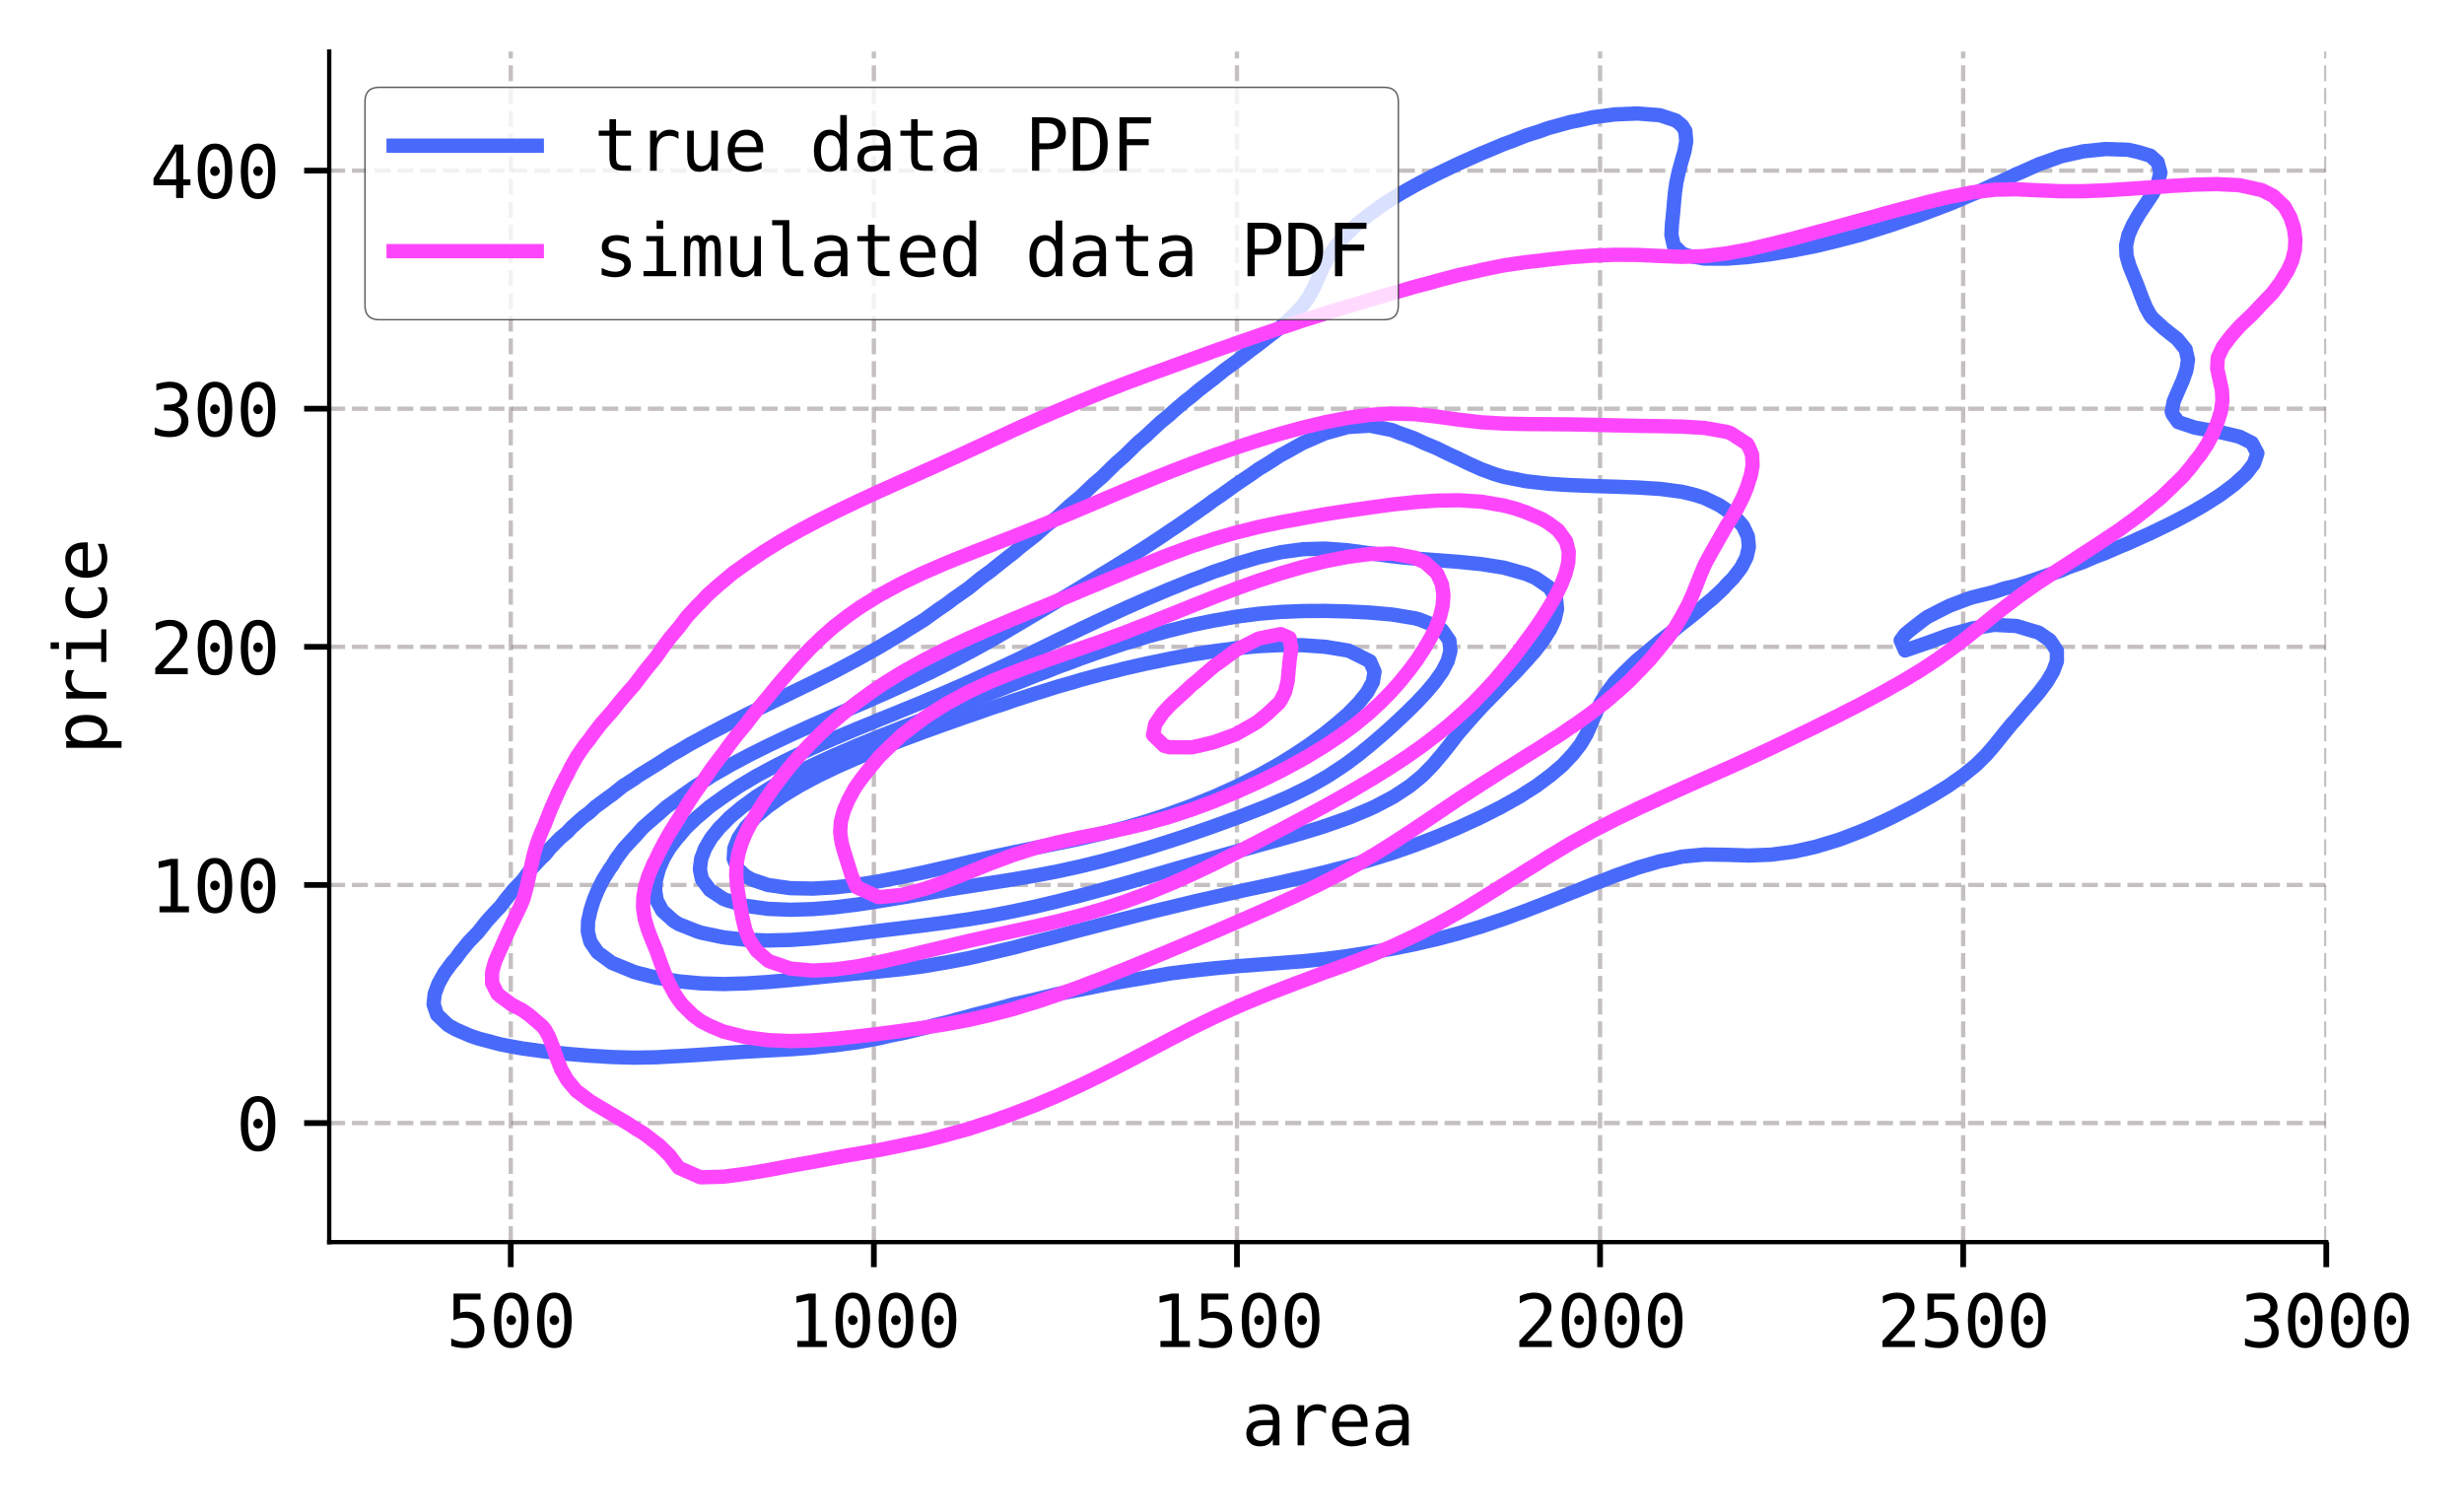 <?xml version="1.0" encoding="utf-8" standalone="no"?>
<!DOCTYPE svg PUBLIC "-//W3C//DTD SVG 1.1//EN"
  "http://www.w3.org/Graphics/SVG/1.1/DTD/svg11.dtd">
<svg xmlns:xlink="http://www.w3.org/1999/xlink" width="344.233pt" height="211.183pt" viewBox="0 0 344.233 211.183" xmlns="http://www.w3.org/2000/svg" version="1.1">
 <defs>
  <style type="text/css">*{stroke-linejoin: round; stroke-linecap: butt}</style>
 </defs>
 <g id="figure_1">
  <g id="patch_1">
   <path d="M 0 211.183 
L 344.233 211.183 
L 344.233 0 
L 0 0 
z
" style="fill: #ffffff"/>
  </g>
  <g id="axes_1">
   <g id="patch_2">
    <path d="M 45.992 173.52 
L 324.992 173.52 
L 324.992 7.2 
L 45.992 7.2 
z
" style="fill: #ffffff"/>
   </g>
   <g id="matplotlib.axis_1">
    <g id="xtick_1">
     <g id="line2d_1">
      <path d="M 71.356 173.52 
L 71.356 7.2 
" clip-path="url(#p6c21f1e14c)" style="fill: none; stroke-dasharray: 2.22,0.96; stroke-dashoffset: 0; stroke: #6c6066; stroke-opacity: 0.4; stroke-width: 0.6"/>
     </g>
     <g id="line2d_2">
      <defs>
       <path id="m578d560017" d="M 0 0 
L 0 3.5 
" style="stroke: #000000; stroke-width: 0.8"/>
      </defs>
      <g>
       <use xlink:href="#m578d560017" x="71.356" y="173.52" style="stroke: #000000; stroke-width: 0.8"/>
      </g>
     </g>
     <g id="text_1">
      <!-- 500 -->
      <g transform="translate(62.325 188.172) scale(0.1 -0.1)">
       <defs>
        <path id="DejaVuSansMono-35" d="M 647 4666 
L 3009 4666 
L 3009 4134 
L 1222 4134 
L 1222 2988 
Q 1356 3038 1492 3061 
Q 1628 3084 1766 3084 
Q 2491 3084 2916 2656 
Q 3341 2228 3341 1497 
Q 3341 759 2895 334 
Q 2450 -91 1678 -91 
Q 1306 -91 998 -41 
Q 691 9 447 109 
L 447 750 
Q 734 594 1025 517 
Q 1316 441 1619 441 
Q 2141 441 2423 716 
Q 2706 991 2706 1497 
Q 2706 1997 2414 2275 
Q 2122 2553 1600 2553 
Q 1347 2553 1106 2495 
Q 866 2438 647 2322 
L 647 4666 
z
" transform="scale(0.016)"/>
        <path id="DejaVuSansMono-30" d="M 1509 2344 
Q 1509 2516 1629 2641 
Q 1750 2766 1919 2766 
Q 2094 2766 2219 2641 
Q 2344 2516 2344 2344 
Q 2344 2169 2220 2047 
Q 2097 1925 1919 1925 
Q 1744 1925 1626 2044 
Q 1509 2163 1509 2344 
z
M 1925 4250 
Q 1484 4250 1267 3775 
Q 1050 3300 1050 2328 
Q 1050 1359 1267 884 
Q 1484 409 1925 409 
Q 2369 409 2586 884 
Q 2803 1359 2803 2328 
Q 2803 3300 2586 3775 
Q 2369 4250 1925 4250 
z
M 1925 4750 
Q 2672 4750 3055 4137 
Q 3438 3525 3438 2328 
Q 3438 1134 3055 521 
Q 2672 -91 1925 -91 
Q 1178 -91 797 521 
Q 416 1134 416 2328 
Q 416 3525 797 4137 
Q 1178 4750 1925 4750 
z
" transform="scale(0.016)"/>
       </defs>
       <use xlink:href="#DejaVuSansMono-35"/>
       <use xlink:href="#DejaVuSansMono-30" x="60.205"/>
       <use xlink:href="#DejaVuSansMono-30" x="120.41"/>
      </g>
     </g>
    </g>
    <g id="xtick_2">
     <g id="line2d_3">
      <path d="M 122.083 173.52 
L 122.083 7.2 
" clip-path="url(#p6c21f1e14c)" style="fill: none; stroke-dasharray: 2.22,0.96; stroke-dashoffset: 0; stroke: #6c6066; stroke-opacity: 0.4; stroke-width: 0.6"/>
     </g>
     <g id="line2d_4">
      <g>
       <use xlink:href="#m578d560017" x="122.083" y="173.52" style="stroke: #000000; stroke-width: 0.8"/>
      </g>
     </g>
     <g id="text_2">
      <!-- 1000 -->
      <g transform="translate(110.042 188.172) scale(0.1 -0.1)">
       <defs>
        <path id="DejaVuSansMono-31" d="M 844 531 
L 1825 531 
L 1825 4097 
L 769 3859 
L 769 4434 
L 1819 4666 
L 2450 4666 
L 2450 531 
L 3419 531 
L 3419 0 
L 844 0 
L 844 531 
z
" transform="scale(0.016)"/>
       </defs>
       <use xlink:href="#DejaVuSansMono-31"/>
       <use xlink:href="#DejaVuSansMono-30" x="60.205"/>
       <use xlink:href="#DejaVuSansMono-30" x="120.41"/>
       <use xlink:href="#DejaVuSansMono-30" x="180.615"/>
      </g>
     </g>
    </g>
    <g id="xtick_3">
     <g id="line2d_5">
      <path d="M 172.81 173.52 
L 172.81 7.2 
" clip-path="url(#p6c21f1e14c)" style="fill: none; stroke-dasharray: 2.22,0.96; stroke-dashoffset: 0; stroke: #6c6066; stroke-opacity: 0.4; stroke-width: 0.6"/>
     </g>
     <g id="line2d_6">
      <g>
       <use xlink:href="#m578d560017" x="172.81" y="173.52" style="stroke: #000000; stroke-width: 0.8"/>
      </g>
     </g>
     <g id="text_3">
      <!-- 1500 -->
      <g transform="translate(160.77 188.172) scale(0.1 -0.1)">
       <use xlink:href="#DejaVuSansMono-31"/>
       <use xlink:href="#DejaVuSansMono-35" x="60.205"/>
       <use xlink:href="#DejaVuSansMono-30" x="120.41"/>
       <use xlink:href="#DejaVuSansMono-30" x="180.615"/>
      </g>
     </g>
    </g>
    <g id="xtick_4">
     <g id="line2d_7">
      <path d="M 223.538 173.52 
L 223.538 7.2 
" clip-path="url(#p6c21f1e14c)" style="fill: none; stroke-dasharray: 2.22,0.96; stroke-dashoffset: 0; stroke: #6c6066; stroke-opacity: 0.4; stroke-width: 0.6"/>
     </g>
     <g id="line2d_8">
      <g>
       <use xlink:href="#m578d560017" x="223.538" y="173.52" style="stroke: #000000; stroke-width: 0.8"/>
      </g>
     </g>
     <g id="text_4">
      <!-- 2000 -->
      <g transform="translate(211.497 188.172) scale(0.1 -0.1)">
       <defs>
        <path id="DejaVuSansMono-32" d="M 1166 531 
L 3309 531 
L 3309 0 
L 475 0 
L 475 531 
Q 1059 1147 1496 1619 
Q 1934 2091 2100 2284 
Q 2413 2666 2522 2902 
Q 2631 3138 2631 3384 
Q 2631 3775 2401 3997 
Q 2172 4219 1772 4219 
Q 1488 4219 1175 4116 
Q 863 4013 513 3803 
L 513 4441 
Q 834 4594 1145 4672 
Q 1456 4750 1759 4750 
Q 2444 4750 2861 4386 
Q 3278 4022 3278 3431 
Q 3278 3131 3139 2831 
Q 3000 2531 2688 2169 
Q 2513 1966 2180 1606 
Q 1847 1247 1166 531 
z
" transform="scale(0.016)"/>
       </defs>
       <use xlink:href="#DejaVuSansMono-32"/>
       <use xlink:href="#DejaVuSansMono-30" x="60.205"/>
       <use xlink:href="#DejaVuSansMono-30" x="120.41"/>
       <use xlink:href="#DejaVuSansMono-30" x="180.615"/>
      </g>
     </g>
    </g>
    <g id="xtick_5">
     <g id="line2d_9">
      <path d="M 274.265 173.52 
L 274.265 7.2 
" clip-path="url(#p6c21f1e14c)" style="fill: none; stroke-dasharray: 2.22,0.96; stroke-dashoffset: 0; stroke: #6c6066; stroke-opacity: 0.4; stroke-width: 0.6"/>
     </g>
     <g id="line2d_10">
      <g>
       <use xlink:href="#m578d560017" x="274.265" y="173.52" style="stroke: #000000; stroke-width: 0.8"/>
      </g>
     </g>
     <g id="text_5">
      <!-- 2500 -->
      <g transform="translate(262.224 188.172) scale(0.1 -0.1)">
       <use xlink:href="#DejaVuSansMono-32"/>
       <use xlink:href="#DejaVuSansMono-35" x="60.205"/>
       <use xlink:href="#DejaVuSansMono-30" x="120.41"/>
       <use xlink:href="#DejaVuSansMono-30" x="180.615"/>
      </g>
     </g>
    </g>
    <g id="xtick_6">
     <g id="line2d_11">
      <path d="M 324.992 173.52 
L 324.992 7.2 
" clip-path="url(#p6c21f1e14c)" style="fill: none; stroke-dasharray: 2.22,0.96; stroke-dashoffset: 0; stroke: #6c6066; stroke-opacity: 0.4; stroke-width: 0.6"/>
     </g>
     <g id="line2d_12">
      <g>
       <use xlink:href="#m578d560017" x="324.992" y="173.52" style="stroke: #000000; stroke-width: 0.8"/>
      </g>
     </g>
     <g id="text_6">
      <!-- 3000 -->
      <g transform="translate(312.952 188.172) scale(0.1 -0.1)">
       <defs>
        <path id="DejaVuSansMono-33" d="M 2425 2497 
Q 2884 2375 3128 2064 
Q 3372 1753 3372 1288 
Q 3372 644 2939 276 
Q 2506 -91 1741 -91 
Q 1419 -91 1084 -31 
Q 750 28 428 141 
L 428 769 
Q 747 603 1056 522 
Q 1366 441 1672 441 
Q 2191 441 2469 675 
Q 2747 909 2747 1350 
Q 2747 1756 2469 1995 
Q 2191 2234 1716 2234 
L 1234 2234 
L 1234 2753 
L 1716 2753 
Q 2150 2753 2394 2943 
Q 2638 3134 2638 3475 
Q 2638 3834 2411 4026 
Q 2184 4219 1766 4219 
Q 1488 4219 1191 4156 
Q 894 4094 569 3969 
L 569 4550 
Q 947 4650 1242 4700 
Q 1538 4750 1766 4750 
Q 2447 4750 2855 4408 
Q 3263 4066 3263 3500 
Q 3263 3116 3048 2859 
Q 2834 2603 2425 2497 
z
" transform="scale(0.016)"/>
       </defs>
       <use xlink:href="#DejaVuSansMono-33"/>
       <use xlink:href="#DejaVuSansMono-30" x="60.205"/>
       <use xlink:href="#DejaVuSansMono-30" x="120.41"/>
       <use xlink:href="#DejaVuSansMono-30" x="180.615"/>
      </g>
     </g>
    </g>
    <g id="text_7">
     <!-- area -->
     <g transform="translate(173.452 201.903) scale(0.1 -0.1)">
      <defs>
       <path id="DejaVuSansMono-61" d="M 2194 1759 
L 2003 1759 
Q 1500 1759 1245 1582 
Q 991 1406 991 1056 
Q 991 741 1181 566 
Q 1372 391 1709 391 
Q 2184 391 2456 720 
Q 2728 1050 2731 1631 
L 2731 1759 
L 2194 1759 
z
M 3309 1997 
L 3309 0 
L 2731 0 
L 2731 519 
Q 2547 206 2267 57 
Q 1988 -91 1588 -91 
Q 1053 -91 734 211 
Q 416 513 416 1019 
Q 416 1603 808 1906 
Q 1200 2209 1959 2209 
L 2731 2209 
L 2731 2300 
Q 2728 2719 2518 2908 
Q 2309 3097 1850 3097 
Q 1556 3097 1256 3012 
Q 956 2928 672 2766 
L 672 3341 
Q 991 3463 1283 3523 
Q 1575 3584 1850 3584 
Q 2284 3584 2592 3456 
Q 2900 3328 3091 3072 
Q 3209 2916 3259 2686 
Q 3309 2456 3309 1997 
z
" transform="scale(0.016)"/>
       <path id="DejaVuSansMono-72" d="M 3609 2778 
Q 3425 2922 3234 2987 
Q 3044 3053 2816 3053 
Q 2278 3053 1993 2715 
Q 1709 2378 1709 1741 
L 1709 0 
L 1131 0 
L 1131 3500 
L 1709 3500 
L 1709 2816 
Q 1853 3188 2151 3386 
Q 2450 3584 2859 3584 
Q 3072 3584 3256 3531 
Q 3441 3478 3609 3366 
L 3609 2778 
z
" transform="scale(0.016)"/>
       <path id="DejaVuSansMono-65" d="M 3475 1894 
L 3475 1613 
L 984 1613 
L 984 1594 
Q 984 1022 1282 709 
Q 1581 397 2125 397 
Q 2400 397 2700 484 
Q 3000 572 3341 750 
L 3341 178 
Q 3013 44 2708 -23 
Q 2403 -91 2119 -91 
Q 1303 -91 843 398 
Q 384 888 384 1747 
Q 384 2584 834 3084 
Q 1284 3584 2034 3584 
Q 2703 3584 3089 3131 
Q 3475 2678 3475 1894 
z
M 2900 2063 
Q 2888 2569 2661 2833 
Q 2434 3097 2009 3097 
Q 1594 3097 1325 2822 
Q 1056 2547 1006 2059 
L 2900 2063 
z
" transform="scale(0.016)"/>
      </defs>
      <use xlink:href="#DejaVuSansMono-61"/>
      <use xlink:href="#DejaVuSansMono-72" x="60.205"/>
      <use xlink:href="#DejaVuSansMono-65" x="120.41"/>
      <use xlink:href="#DejaVuSansMono-61" x="180.615"/>
     </g>
    </g>
   </g>
   <g id="matplotlib.axis_2">
    <g id="ytick_1">
     <g id="line2d_13">
      <path d="M 45.992 156.888 
L 324.992 156.888 
" clip-path="url(#p6c21f1e14c)" style="fill: none; stroke-dasharray: 2.22,0.96; stroke-dashoffset: 0; stroke: #6c6066; stroke-opacity: 0.4; stroke-width: 0.6"/>
     </g>
     <g id="line2d_14">
      <defs>
       <path id="m2a4b12d5ec" d="M 0 0 
L -3.5 0 
" style="stroke: #000000; stroke-width: 0.8"/>
      </defs>
      <g>
       <use xlink:href="#m2a4b12d5ec" x="45.992" y="156.888" style="stroke: #000000; stroke-width: 0.8"/>
      </g>
     </g>
     <g id="text_8">
      <!-- 0 -->
      <g transform="translate(32.972 160.714) scale(0.1 -0.1)">
       <use xlink:href="#DejaVuSansMono-30"/>
      </g>
     </g>
    </g>
    <g id="ytick_2">
     <g id="line2d_15">
      <path d="M 45.992 123.624 
L 324.992 123.624 
" clip-path="url(#p6c21f1e14c)" style="fill: none; stroke-dasharray: 2.22,0.96; stroke-dashoffset: 0; stroke: #6c6066; stroke-opacity: 0.4; stroke-width: 0.6"/>
     </g>
     <g id="line2d_16">
      <g>
       <use xlink:href="#m2a4b12d5ec" x="45.992" y="123.624" style="stroke: #000000; stroke-width: 0.8"/>
      </g>
     </g>
     <g id="text_9">
      <!-- 100 -->
      <g transform="translate(20.931 127.45) scale(0.1 -0.1)">
       <use xlink:href="#DejaVuSansMono-31"/>
       <use xlink:href="#DejaVuSansMono-30" x="60.205"/>
       <use xlink:href="#DejaVuSansMono-30" x="120.41"/>
      </g>
     </g>
    </g>
    <g id="ytick_3">
     <g id="line2d_17">
      <path d="M 45.992 90.36 
L 324.992 90.36 
" clip-path="url(#p6c21f1e14c)" style="fill: none; stroke-dasharray: 2.22,0.96; stroke-dashoffset: 0; stroke: #6c6066; stroke-opacity: 0.4; stroke-width: 0.6"/>
     </g>
     <g id="line2d_18">
      <g>
       <use xlink:href="#m2a4b12d5ec" x="45.992" y="90.36" style="stroke: #000000; stroke-width: 0.8"/>
      </g>
     </g>
     <g id="text_10">
      <!-- 200 -->
      <g transform="translate(20.931 94.186) scale(0.1 -0.1)">
       <use xlink:href="#DejaVuSansMono-32"/>
       <use xlink:href="#DejaVuSansMono-30" x="60.205"/>
       <use xlink:href="#DejaVuSansMono-30" x="120.41"/>
      </g>
     </g>
    </g>
    <g id="ytick_4">
     <g id="line2d_19">
      <path d="M 45.992 57.096 
L 324.992 57.096 
" clip-path="url(#p6c21f1e14c)" style="fill: none; stroke-dasharray: 2.22,0.96; stroke-dashoffset: 0; stroke: #6c6066; stroke-opacity: 0.4; stroke-width: 0.6"/>
     </g>
     <g id="line2d_20">
      <g>
       <use xlink:href="#m2a4b12d5ec" x="45.992" y="57.096" style="stroke: #000000; stroke-width: 0.8"/>
      </g>
     </g>
     <g id="text_11">
      <!-- 300 -->
      <g transform="translate(20.931 60.922) scale(0.1 -0.1)">
       <use xlink:href="#DejaVuSansMono-33"/>
       <use xlink:href="#DejaVuSansMono-30" x="60.205"/>
       <use xlink:href="#DejaVuSansMono-30" x="120.41"/>
      </g>
     </g>
    </g>
    <g id="ytick_5">
     <g id="line2d_21">
      <path d="M 45.992 23.832 
L 324.992 23.832 
" clip-path="url(#p6c21f1e14c)" style="fill: none; stroke-dasharray: 2.22,0.96; stroke-dashoffset: 0; stroke: #6c6066; stroke-opacity: 0.4; stroke-width: 0.6"/>
     </g>
     <g id="line2d_22">
      <g>
       <use xlink:href="#m2a4b12d5ec" x="45.992" y="23.832" style="stroke: #000000; stroke-width: 0.8"/>
      </g>
     </g>
     <g id="text_12">
      <!-- 400 -->
      <g transform="translate(20.931 27.658) scale(0.1 -0.1)">
       <defs>
        <path id="DejaVuSansMono-34" d="M 2297 4091 
L 825 1625 
L 2297 1625 
L 2297 4091 
z
M 2194 4666 
L 2925 4666 
L 2925 1625 
L 3547 1625 
L 3547 1113 
L 2925 1113 
L 2925 0 
L 2297 0 
L 2297 1113 
L 319 1113 
L 319 1709 
L 2194 4666 
z
" transform="scale(0.016)"/>
       </defs>
       <use xlink:href="#DejaVuSansMono-34"/>
       <use xlink:href="#DejaVuSansMono-30" x="60.205"/>
       <use xlink:href="#DejaVuSansMono-30" x="120.41"/>
      </g>
     </g>
    </g>
    <g id="text_13">
     <!-- price -->
     <g transform="translate(14.852 105.411) rotate(-90) scale(0.1 -0.1)">
      <defs>
       <path id="DejaVuSansMono-70" d="M 1172 441 
L 1172 -1331 
L 594 -1331 
L 594 3500 
L 1172 3500 
L 1172 3053 
Q 1316 3313 1555 3448 
Q 1794 3584 2106 3584 
Q 2741 3584 3102 3093 
Q 3463 2603 3463 1734 
Q 3463 881 3100 395 
Q 2738 -91 2106 -91 
Q 1788 -91 1548 45 
Q 1309 181 1172 441 
z
M 2859 1747 
Q 2859 2416 2648 2756 
Q 2438 3097 2022 3097 
Q 1603 3097 1387 2755 
Q 1172 2413 1172 1747 
Q 1172 1084 1387 740 
Q 1603 397 2022 397 
Q 2438 397 2648 737 
Q 2859 1078 2859 1747 
z
" transform="scale(0.016)"/>
       <path id="DejaVuSansMono-69" d="M 800 3500 
L 2272 3500 
L 2272 447 
L 3413 447 
L 3413 0 
L 556 0 
L 556 447 
L 1697 447 
L 1697 3053 
L 800 3053 
L 800 3500 
z
M 1697 4863 
L 2272 4863 
L 2272 4134 
L 1697 4134 
L 1697 4863 
z
" transform="scale(0.016)"/>
       <path id="DejaVuSansMono-63" d="M 3316 178 
Q 3084 44 2839 -23 
Q 2594 -91 2338 -91 
Q 1525 -91 1067 396 
Q 609 884 609 1747 
Q 609 2609 1067 3096 
Q 1525 3584 2338 3584 
Q 2591 3584 2831 3518 
Q 3072 3453 3316 3316 
L 3316 2713 
Q 3088 2916 2858 3006 
Q 2628 3097 2338 3097 
Q 1797 3097 1506 2747 
Q 1216 2397 1216 1747 
Q 1216 1100 1508 748 
Q 1800 397 2338 397 
Q 2638 397 2875 489 
Q 3113 581 3316 775 
L 3316 178 
z
" transform="scale(0.016)"/>
      </defs>
      <use xlink:href="#DejaVuSansMono-70"/>
      <use xlink:href="#DejaVuSansMono-72" x="60.205"/>
      <use xlink:href="#DejaVuSansMono-69" x="120.41"/>
      <use xlink:href="#DejaVuSansMono-63" x="180.615"/>
      <use xlink:href="#DejaVuSansMono-65" x="240.82"/>
     </g>
    </g>
   </g>
   <g id="QuadContourSet_1">
    <path d="M 85.484 147.667 
L 88.599 147.75 
L 91.714 147.696 
L 94.059 147.564 
L 94.829 147.531 
L 97.944 147.338 
L 101.059 147.122 
L 104.173 146.918 
L 107.288 146.746 
L 110.403 146.581 
L 113.518 146.356 
L 115.656 146.112 
L 116.633 146.025 
L 119.748 145.606 
L 122.863 145.032 
L 124.44 144.659 
L 125.978 144.36 
L 129.093 143.62 
L 130.586 143.207 
L 132.208 142.821 
L 135.323 141.978 
L 136.114 141.754 
L 138.437 141.177 
L 141.552 140.318 
L 141.617 140.302 
L 144.667 139.616 
L 147.782 138.85 
L 147.783 138.85 
L 150.897 138.257 
L 154.012 137.622 
L 155.158 137.397 
L 157.127 137.067 
L 160.242 136.547 
L 163.357 136.006 
L 163.779 135.945 
L 166.472 135.611 
L 169.587 135.27 
L 172.702 134.985 
L 175.816 134.75 
L 178.931 134.522 
L 179.266 134.492 
L 182.046 134.28 
L 185.161 133.958 
L 188.276 133.553 
L 191.391 133.068 
L 191.543 133.04 
L 194.506 132.537 
L 197.621 131.912 
L 198.975 131.587 
L 200.736 131.192 
L 203.851 130.362 
L 204.58 130.135 
L 206.966 129.426 
L 209.137 128.682 
L 210.08 128.369 
L 213.147 127.23 
L 213.195 127.212 
L 216.31 126.006 
L 216.89 125.777 
L 219.425 124.76 
L 220.54 124.325 
L 222.54 123.516 
L 224.26 122.873 
L 225.655 122.32 
L 228.244 121.42 
L 228.77 121.222 
L 231.885 120.317 
L 233.65 119.968 
L 235 119.666 
L 238.115 119.373 
L 241.23 119.412 
L 244.344 119.516 
L 247.459 119.392 
L 250.574 118.978 
L 252.676 118.515 
L 253.689 118.283 
L 256.804 117.338 
L 257.559 117.063 
L 259.919 116.158 
L 261.211 115.61 
L 263.034 114.785 
L 264.357 114.158 
L 266.149 113.24 
L 267.189 112.705 
L 269.264 111.541 
L 269.789 111.253 
L 272.159 109.8 
L 272.379 109.642 
L 274.229 108.348 
L 275.494 107.323 
L 276.026 106.896 
L 277.494 105.443 
L 278.609 104.155 
L 278.742 103.991 
L 279.903 102.538 
L 281.092 101.086 
L 281.723 100.4 
L 282.352 99.633 
L 283.62 98.181 
L 284.838 96.758 
L 284.862 96.728 
L 285.951 95.276 
L 286.816 93.824 
L 287.362 92.371 
L 287.357 90.919 
L 286.399 89.466 
L 284.838 88.379 
L 283.596 88.014 
L 281.723 87.45 
L 278.609 87.287 
L 275.494 87.801 
L 274.831 88.014 
L 272.379 88.658 
L 270.177 89.466 
L 269.264 89.798 
L 266.149 90.87 
L 265.532 89.466 
L 266.149 88.624 
L 266.872 88.014 
L 268.744 86.561 
L 269.264 86.194 
L 271.373 85.109 
L 272.379 84.61 
L 274.896 83.656 
L 275.494 83.462 
L 278.609 82.686 
L 280.024 82.204 
L 281.723 81.817 
L 284.838 80.777 
L 284.891 80.751 
L 287.953 79.699 
L 288.833 79.299 
L 291.068 78.5 
L 292.556 77.847 
L 294.183 77.233 
L 296.088 76.394 
L 297.298 75.904 
L 299.412 74.942 
L 300.413 74.498 
L 302.502 73.489 
L 303.528 72.983 
L 305.339 72.037 
L 306.643 71.31 
L 307.909 70.584 
L 309.758 69.41 
L 310.196 69.132 
L 312.142 67.679 
L 312.873 67.006 
L 313.75 66.227 
L 314.878 64.774 
L 315.37 63.322 
L 314.594 61.87 
L 312.873 61.009 
L 310.377 60.417 
L 309.758 60.293 
L 306.643 59.742 
L 304.312 58.965 
L 303.528 57.87 
L 303.398 57.512 
L 303.528 56.859 
L 303.681 56.06 
L 304.304 54.607 
L 304.943 53.155 
L 305.453 51.702 
L 305.671 50.25 
L 305.342 48.797 
L 304.164 47.345 
L 303.528 46.857 
L 302.314 45.893 
L 300.724 44.44 
L 300.413 44.041 
L 299.818 42.988 
L 299.224 41.535 
L 298.684 40.083 
L 298.1 38.63 
L 297.507 37.178 
L 297.298 36.458 
L 297.088 35.725 
L 297.023 34.273 
L 297.298 33.063 
L 297.353 32.82 
L 297.998 31.368 
L 298.837 29.916 
L 299.803 28.463 
L 300.413 27.557 
L 300.766 27.011 
L 301.471 25.558 
L 301.821 24.106 
L 301.424 22.653 
L 300.413 21.746 
L 298.59 21.201 
L 297.298 20.923 
L 294.183 20.818 
L 291.068 21.136 
L 290.78 21.201 
L 287.953 21.83 
L 285.693 22.653 
L 284.838 22.943 
L 282.257 24.106 
L 281.723 24.317 
L 279.116 25.558 
L 278.609 25.763 
L 275.895 27.011 
L 275.494 27.166 
L 272.456 28.463 
L 272.379 28.491 
L 269.264 29.67 
L 268.634 29.916 
L 266.149 30.766 
L 264.436 31.368 
L 263.034 31.81 
L 259.919 32.799 
L 259.844 32.82 
L 256.804 33.612 
L 254.103 34.273 
L 253.689 34.366 
L 250.574 34.979 
L 247.459 35.495 
L 245.708 35.725 
L 244.344 35.893 
L 241.23 36.134 
L 238.115 36.121 
L 235.816 35.725 
L 235 35.436 
L 233.823 34.273 
L 233.502 32.82 
L 233.575 31.368 
L 233.725 29.916 
L 233.852 28.463 
L 233.984 27.011 
L 234.188 25.558 
L 234.498 24.106 
L 234.89 22.653 
L 235 22.253 
L 235.311 21.201 
L 235.576 19.748 
L 235.448 18.296 
L 235 17.564 
L 234.145 16.843 
L 231.885 16.094 
L 228.77 15.855 
L 225.655 15.981 
L 222.54 16.377 
L 220.453 16.843 
L 219.425 17.037 
L 216.31 17.891 
L 215.208 18.296 
L 213.195 18.935 
L 211.148 19.748 
L 210.08 20.128 
L 207.543 21.201 
L 206.966 21.428 
L 204.233 22.653 
L 203.851 22.819 
L 201.162 24.106 
L 200.736 24.311 
L 198.318 25.558 
L 197.621 25.936 
L 195.713 27.011 
L 194.506 27.758 
L 193.375 28.463 
L 191.391 29.891 
L 191.355 29.916 
L 189.509 31.368 
L 188.276 32.571 
L 188.003 32.82 
L 186.7 34.273 
L 185.699 35.725 
L 185.161 36.728 
L 184.896 37.178 
L 184.227 38.63 
L 183.591 40.083 
L 182.808 41.535 
L 182.046 42.578 
L 181.739 42.988 
L 180.296 44.44 
L 178.931 45.681 
L 178.691 45.893 
L 176.819 47.345 
L 175.816 48.128 
L 174.915 48.797 
L 173.027 50.25 
L 172.702 50.504 
L 171.042 51.702 
L 169.587 52.887 
L 169.222 53.155 
L 167.343 54.607 
L 166.472 55.363 
L 165.562 56.06 
L 163.867 57.512 
L 163.357 57.986 
L 162.152 58.965 
L 160.593 60.417 
L 160.242 60.761 
L 158.945 61.87 
L 157.461 63.322 
L 157.127 63.657 
L 155.849 64.774 
L 154.371 66.227 
L 154.012 66.582 
L 152.738 67.679 
L 151.215 69.132 
L 150.897 69.432 
L 149.506 70.584 
L 147.927 72.037 
L 147.782 72.167 
L 146.112 73.489 
L 144.667 74.772 
L 144.449 74.942 
L 142.587 76.394 
L 141.552 77.278 
L 140.797 77.847 
L 138.973 79.299 
L 138.437 79.74 
L 137.051 80.751 
L 135.323 82.159 
L 135.259 82.204 
L 133.183 83.656 
L 132.208 84.396 
L 131.146 85.109 
L 129.137 86.561 
L 129.093 86.591 
L 126.789 88.014 
L 125.978 88.536 
L 124.393 89.466 
L 122.863 90.386 
L 121.909 90.919 
L 119.748 92.132 
L 119.301 92.371 
L 116.633 93.786 
L 116.56 93.824 
L 113.646 95.276 
L 113.518 95.337 
L 110.661 96.728 
L 110.403 96.851 
L 107.667 98.181 
L 107.288 98.363 
L 104.703 99.633 
L 104.173 99.896 
L 101.805 101.086 
L 101.059 101.475 
L 99.004 102.538 
L 97.944 103.128 
L 96.336 103.991 
L 94.829 104.893 
L 93.844 105.443 
L 91.714 106.822 
L 91.588 106.896 
L 89.222 108.348 
L 88.599 108.807 
L 87.033 109.8 
L 85.484 111.047 
L 85.175 111.253 
L 83.195 112.705 
L 82.369 113.478 
L 81.449 114.158 
L 79.835 115.61 
L 79.254 116.244 
L 78.266 117.063 
L 76.846 118.515 
L 76.139 119.402 
L 75.527 119.968 
L 74.172 121.42 
L 73.095 122.873 
L 73.024 122.972 
L 71.723 124.325 
L 70.552 125.777 
L 69.909 126.647 
L 69.334 127.23 
L 68.014 128.682 
L 66.864 130.135 
L 66.794 130.227 
L 65.477 131.587 
L 64.288 133.04 
L 63.68 133.895 
L 63.139 134.492 
L 62.075 135.945 
L 61.262 137.397 
L 60.722 138.85 
L 60.573 140.302 
L 61.066 141.754 
L 62.594 143.207 
L 63.68 143.813 
L 65.614 144.659 
L 66.794 145.067 
L 69.909 145.894 
L 71.029 146.112 
L 73.024 146.471 
L 76.139 146.895 
L 79.254 147.222 
L 82.369 147.478 
L 83.897 147.564 
L 85.484 147.667 
z
" clip-path="url(#p6c21f1e14c)" style="fill: none; stroke: #486afb; stroke-width: 2"/>
    <path d="M 101.059 137.467 
L 103.503 137.397 
L 104.173 137.381 
L 107.288 137.182 
L 110.403 136.909 
L 113.518 136.601 
L 116.633 136.289 
L 119.748 135.983 
L 120.142 135.945 
L 122.863 135.708 
L 125.978 135.39 
L 129.093 134.98 
L 131.921 134.492 
L 132.208 134.448 
L 135.323 133.854 
L 138.437 133.133 
L 138.795 133.04 
L 141.552 132.391 
L 144.569 131.587 
L 144.667 131.563 
L 147.782 130.775 
L 150.123 130.135 
L 150.897 129.938 
L 154.012 129.136 
L 155.718 128.682 
L 157.127 128.33 
L 160.242 127.54 
L 161.467 127.23 
L 163.357 126.779 
L 166.472 126.026 
L 167.521 125.777 
L 169.587 125.317 
L 172.702 124.617 
L 174.002 124.325 
L 175.816 123.942 
L 178.931 123.265 
L 180.627 122.873 
L 182.046 122.562 
L 185.161 121.827 
L 186.705 121.42 
L 188.276 121.022 
L 191.391 120.13 
L 191.909 119.968 
L 194.506 119.165 
L 196.381 118.515 
L 197.621 118.078 
L 200.277 117.063 
L 200.736 116.879 
L 203.754 115.61 
L 203.851 115.566 
L 206.905 114.158 
L 206.966 114.127 
L 209.772 112.705 
L 210.08 112.526 
L 212.354 111.253 
L 213.195 110.699 
L 214.631 109.8 
L 216.31 108.539 
L 216.579 108.348 
L 218.292 106.896 
L 219.425 105.688 
L 219.672 105.443 
L 220.806 103.991 
L 221.663 102.538 
L 222.314 101.086 
L 222.54 100.512 
L 222.913 99.633 
L 223.627 98.181 
L 224.528 96.728 
L 225.609 95.276 
L 225.655 95.227 
L 227.037 93.824 
L 228.548 92.371 
L 228.77 92.173 
L 230.282 90.919 
L 231.885 89.572 
L 232.02 89.466 
L 233.89 88.014 
L 235 87.096 
L 235.711 86.561 
L 237.504 85.109 
L 238.115 84.55 
L 239.215 83.656 
L 240.768 82.204 
L 241.23 81.669 
L 242.139 80.751 
L 243.25 79.299 
L 243.999 77.847 
L 244.329 76.394 
L 244.187 74.942 
L 243.509 73.489 
L 242.223 72.037 
L 241.23 71.266 
L 240.222 70.584 
L 238.115 69.561 
L 236.762 69.132 
L 235 68.702 
L 231.885 68.296 
L 228.77 68.101 
L 225.655 67.99 
L 222.54 67.893 
L 219.425 67.77 
L 217.876 67.679 
L 216.31 67.575 
L 213.195 67.224 
L 210.08 66.615 
L 208.781 66.227 
L 206.966 65.559 
L 205.209 64.774 
L 203.851 64.113 
L 202.157 63.322 
L 200.736 62.624 
L 198.92 61.87 
L 197.621 61.255 
L 195.297 60.417 
L 194.506 60.091 
L 191.391 59.466 
L 188.276 59.65 
L 185.552 60.417 
L 185.161 60.513 
L 182.046 61.87 
L 182.046 61.87 
L 179.438 63.322 
L 178.931 63.577 
L 177.089 64.774 
L 175.816 65.537 
L 174.855 66.227 
L 172.702 67.677 
L 172.699 67.679 
L 170.682 69.132 
L 169.587 69.87 
L 168.627 70.584 
L 166.56 72.037 
L 166.472 72.093 
L 164.463 73.489 
L 163.357 74.212 
L 162.301 74.942 
L 160.242 76.292 
L 160.093 76.394 
L 157.805 77.847 
L 157.127 78.254 
L 155.459 79.299 
L 154.012 80.174 
L 153.086 80.751 
L 150.897 82.088 
L 150.712 82.204 
L 148.289 83.656 
L 147.782 83.951 
L 145.844 85.109 
L 144.667 85.803 
L 143.397 86.561 
L 141.552 87.655 
L 140.945 88.014 
L 138.463 89.466 
L 138.437 89.48 
L 135.82 90.919 
L 135.323 91.182 
L 133.073 92.371 
L 132.208 92.809 
L 130.192 93.824 
L 129.093 94.349 
L 127.156 95.276 
L 125.978 95.809 
L 123.967 96.728 
L 122.863 97.205 
L 120.663 98.181 
L 119.748 98.566 
L 117.309 99.633 
L 116.633 99.917 
L 113.982 101.086 
L 113.518 101.285 
L 110.751 102.538 
L 110.403 102.696 
L 107.662 103.991 
L 107.288 104.172 
L 104.743 105.443 
L 104.173 105.745 
L 102.012 106.896 
L 101.059 107.453 
L 99.49 108.348 
L 97.944 109.353 
L 97.216 109.8 
L 95.141 111.253 
L 94.829 111.499 
L 93.139 112.705 
L 91.714 113.973 
L 91.475 114.158 
L 89.822 115.61 
L 88.599 116.981 
L 88.511 117.063 
L 87.163 118.515 
L 86.1 119.968 
L 85.484 120.984 
L 85.156 121.42 
L 84.255 122.873 
L 83.526 124.325 
L 82.934 125.777 
L 82.473 127.23 
L 82.369 127.779 
L 82.157 128.682 
L 82.116 130.135 
L 82.369 131.166 
L 82.487 131.587 
L 83.487 133.04 
L 85.463 134.492 
L 85.484 134.503 
L 88.599 135.778 
L 89.187 135.945 
L 91.714 136.581 
L 94.829 137.094 
L 97.944 137.376 
L 98.671 137.397 
L 101.059 137.467 
z
" clip-path="url(#p6c21f1e14c)" style="fill: none; stroke: #486afb; stroke-width: 2"/>
    <path d="M 97.944 130.289 
L 101.059 130.944 
L 104.173 131.279 
L 107.288 131.383 
L 110.403 131.308 
L 113.518 131.095 
L 116.633 130.783 
L 119.748 130.411 
L 121.927 130.135 
L 122.863 130.022 
L 125.978 129.651 
L 129.093 129.272 
L 132.208 128.869 
L 133.472 128.682 
L 135.323 128.424 
L 138.437 127.91 
L 141.552 127.308 
L 141.9 127.23 
L 144.667 126.642 
L 147.782 125.901 
L 148.256 125.777 
L 150.897 125.118 
L 153.82 124.325 
L 154.012 124.275 
L 157.127 123.419 
L 159.017 122.873 
L 160.242 122.524 
L 163.357 121.618 
L 164.047 121.42 
L 166.472 120.723 
L 169.09 119.968 
L 169.587 119.822 
L 172.702 118.955 
L 174.316 118.515 
L 175.816 118.093 
L 178.931 117.23 
L 179.543 117.063 
L 182.046 116.339 
L 184.446 115.61 
L 185.161 115.374 
L 188.276 114.285 
L 188.617 114.158 
L 191.391 112.991 
L 192.023 112.705 
L 194.506 111.396 
L 194.764 111.253 
L 196.962 109.8 
L 197.621 109.265 
L 198.728 108.348 
L 200.155 106.896 
L 200.736 106.208 
L 201.389 105.443 
L 202.551 103.991 
L 203.667 102.538 
L 203.851 102.32 
L 204.918 101.086 
L 206.204 99.633 
L 206.966 98.805 
L 207.569 98.181 
L 208.999 96.728 
L 210.08 95.6 
L 210.414 95.276 
L 211.852 93.824 
L 213.179 92.371 
L 213.195 92.351 
L 214.468 90.919 
L 215.579 89.466 
L 216.31 88.291 
L 216.503 88.014 
L 217.188 86.561 
L 217.527 85.109 
L 217.393 83.656 
L 216.568 82.204 
L 216.31 81.967 
L 214.538 80.751 
L 213.195 80.175 
L 210.08 79.299 
L 210.08 79.299 
L 206.966 78.806 
L 203.851 78.494 
L 200.736 78.26 
L 197.621 78.023 
L 195.762 77.847 
L 194.506 77.709 
L 191.391 77.29 
L 188.276 76.875 
L 185.161 76.638 
L 182.046 76.719 
L 178.931 77.145 
L 175.899 77.847 
L 175.816 77.864 
L 172.702 78.784 
L 171.292 79.299 
L 169.587 79.86 
L 167.303 80.751 
L 166.472 81.045 
L 163.636 82.204 
L 163.357 82.307 
L 160.242 83.631 
L 160.188 83.656 
L 157.127 85.005 
L 156.914 85.109 
L 154.012 86.431 
L 153.752 86.561 
L 150.897 87.901 
L 150.677 88.014 
L 147.782 89.403 
L 147.66 89.466 
L 144.667 90.917 
L 144.663 90.919 
L 141.643 92.371 
L 141.552 92.411 
L 138.556 93.824 
L 138.437 93.875 
L 135.371 95.276 
L 135.323 95.297 
L 132.208 96.662 
L 132.059 96.728 
L 129.093 97.974 
L 128.616 98.181 
L 125.978 99.254 
L 125.078 99.633 
L 122.863 100.52 
L 121.512 101.086 
L 119.748 101.797 
L 118 102.538 
L 116.633 103.108 
L 114.622 103.991 
L 113.518 104.478 
L 111.435 105.443 
L 110.403 105.938 
L 108.475 106.896 
L 107.288 107.525 
L 105.762 108.348 
L 104.173 109.294 
L 103.315 109.8 
L 101.15 111.253 
L 101.059 111.321 
L 99.122 112.705 
L 97.944 113.726 
L 97.404 114.158 
L 95.872 115.61 
L 94.829 116.84 
L 94.616 117.063 
L 93.498 118.515 
L 92.653 119.968 
L 92.037 121.42 
L 91.714 122.639 
L 91.641 122.873 
L 91.513 124.325 
L 91.714 125.574 
L 91.752 125.777 
L 92.531 127.23 
L 94.148 128.682 
L 94.829 129.094 
L 97.462 130.135 
L 97.944 130.289 
z
" clip-path="url(#p6c21f1e14c)" style="fill: none; stroke: #486afb; stroke-width: 2"/>
    <path d="M 104.173 126.534 
L 107.288 126.965 
L 110.403 127.089 
L 113.518 127.001 
L 116.633 126.748 
L 119.748 126.366 
L 122.863 125.883 
L 123.496 125.777 
L 125.978 125.377 
L 129.093 124.845 
L 132.107 124.325 
L 132.208 124.308 
L 135.323 123.821 
L 138.437 123.336 
L 141.385 122.873 
L 141.552 122.846 
L 144.667 122.314 
L 147.782 121.718 
L 149.137 121.42 
L 150.897 121.035 
L 154.012 120.272 
L 155.13 119.968 
L 157.127 119.421 
L 160.226 118.515 
L 160.242 118.51 
L 163.357 117.524 
L 164.774 117.063 
L 166.472 116.488 
L 169.031 115.61 
L 169.587 115.409 
L 172.702 114.279 
L 173.04 114.158 
L 175.816 113.078 
L 176.776 112.705 
L 178.931 111.779 
L 180.138 111.253 
L 182.046 110.32 
L 183.078 109.8 
L 185.161 108.613 
L 185.608 108.348 
L 187.808 106.896 
L 188.276 106.561 
L 189.771 105.443 
L 191.391 104.129 
L 191.555 103.991 
L 193.246 102.538 
L 194.506 101.408 
L 194.857 101.086 
L 196.404 99.633 
L 197.621 98.43 
L 197.874 98.181 
L 199.238 96.728 
L 200.46 95.276 
L 200.736 94.874 
L 201.487 93.824 
L 202.24 92.371 
L 202.63 90.919 
L 202.48 89.466 
L 201.453 88.014 
L 200.736 87.524 
L 198.361 86.561 
L 197.621 86.36 
L 194.506 85.851 
L 191.391 85.573 
L 188.276 85.417 
L 185.161 85.344 
L 182.046 85.358 
L 178.931 85.482 
L 175.816 85.74 
L 172.702 86.145 
L 170.372 86.561 
L 169.587 86.687 
L 166.472 87.325 
L 163.712 88.014 
L 163.357 88.094 
L 160.242 88.939 
L 158.592 89.466 
L 157.127 89.887 
L 154.051 90.919 
L 154.012 90.93 
L 150.897 92.027 
L 150.037 92.371 
L 147.782 93.183 
L 146.199 93.824 
L 144.667 94.381 
L 142.446 95.276 
L 141.552 95.601 
L 138.714 96.728 
L 138.437 96.828 
L 135.323 98.039 
L 134.979 98.181 
L 132.208 99.236 
L 131.217 99.633 
L 129.093 100.433 
L 127.445 101.086 
L 125.978 101.64 
L 123.719 102.538 
L 122.863 102.869 
L 120.112 103.991 
L 119.748 104.138 
L 116.696 105.443 
L 116.633 105.47 
L 113.524 106.896 
L 113.518 106.898 
L 110.627 108.348 
L 110.403 108.47 
L 108.017 109.8 
L 107.288 110.257 
L 105.702 111.253 
L 104.173 112.368 
L 103.701 112.705 
L 101.968 114.158 
L 101.059 115.092 
L 100.523 115.61 
L 99.357 117.063 
L 98.503 118.515 
L 97.955 119.968 
L 97.944 120.066 
L 97.777 121.42 
L 97.944 122.284 
L 98.086 122.873 
L 99.172 124.325 
L 101.059 125.567 
L 101.604 125.777 
L 104.173 126.534 
z
" clip-path="url(#p6c21f1e14c)" style="fill: none; stroke: #486afb; stroke-width: 2"/>
    <path d="M 107.288 123.634 
L 110.403 124.072 
L 113.518 124.136 
L 116.633 123.962 
L 119.748 123.608 
L 122.863 123.106 
L 124.064 122.873 
L 125.978 122.513 
L 129.093 121.851 
L 131 121.42 
L 132.208 121.146 
L 135.323 120.44 
L 137.439 119.968 
L 138.437 119.737 
L 141.552 119.074 
L 144.273 118.515 
L 144.667 118.43 
L 147.782 117.806 
L 150.897 117.157 
L 151.316 117.063 
L 154.012 116.437 
L 157.127 115.642 
L 157.237 115.61 
L 160.242 114.714 
L 161.964 114.158 
L 163.357 113.689 
L 166.078 112.705 
L 166.472 112.556 
L 169.587 111.298 
L 169.692 111.253 
L 172.702 109.899 
L 172.912 109.8 
L 175.813 108.348 
L 175.816 108.346 
L 178.416 106.896 
L 178.931 106.591 
L 180.781 105.443 
L 182.046 104.613 
L 182.949 103.991 
L 184.946 102.538 
L 185.161 102.372 
L 186.756 101.086 
L 188.276 99.757 
L 188.414 99.633 
L 189.827 98.181 
L 191 96.728 
L 191.391 96.006 
L 191.792 95.276 
L 192.029 93.824 
L 191.391 92.371 
L 191.391 92.371 
L 188.47 90.919 
L 188.276 90.866 
L 185.161 90.355 
L 182.046 90.139 
L 178.931 90.122 
L 175.816 90.266 
L 172.702 90.551 
L 169.94 90.919 
L 169.587 90.963 
L 166.472 91.453 
L 163.357 92.031 
L 161.769 92.371 
L 160.242 92.677 
L 157.127 93.382 
L 155.421 93.824 
L 154.012 94.159 
L 150.897 95.002 
L 150.019 95.276 
L 147.782 95.909 
L 145.19 96.728 
L 144.667 96.878 
L 141.552 97.886 
L 140.73 98.181 
L 138.437 98.931 
L 136.464 99.633 
L 135.323 100.009 
L 132.289 101.086 
L 132.208 101.113 
L 129.093 102.232 
L 128.29 102.538 
L 125.978 103.391 
L 124.441 103.991 
L 122.863 104.601 
L 120.802 105.443 
L 119.748 105.881 
L 117.434 106.896 
L 116.633 107.263 
L 114.379 108.348 
L 113.518 108.796 
L 111.655 109.8 
L 110.403 110.555 
L 109.27 111.253 
L 107.288 112.664 
L 107.23 112.705 
L 105.528 114.158 
L 104.173 115.598 
L 104.162 115.61 
L 103.171 117.063 
L 102.591 118.515 
L 102.506 119.968 
L 103.117 121.42 
L 104.173 122.401 
L 105.047 122.873 
L 107.288 123.634 
z
" clip-path="url(#p6c21f1e14c)" style="fill: none; stroke: #486afb; stroke-width: 2"/>
    <path clip-path="url(#p6c21f1e14c)" style="fill: none; stroke: #486afb; stroke-width: 2"/>
   </g>
   <g id="QuadContourSet_2">
    <path d="M 97.944 164.464 
L 99.145 164.427 
L 101.059 164.383 
L 104.173 163.975 
L 107.288 163.457 
L 110.094 162.921 
L 110.403 162.871 
L 113.518 162.318 
L 116.633 161.744 
L 118.34 161.415 
L 119.748 161.182 
L 122.863 160.64 
L 125.978 160.009 
L 126.404 159.909 
L 129.093 159.365 
L 132.208 158.57 
L 132.762 158.403 
L 135.323 157.711 
L 137.763 156.897 
L 138.437 156.691 
L 141.552 155.576 
L 142.015 155.391 
L 144.667 154.375 
L 145.807 153.885 
L 147.782 153.055 
L 149.257 152.379 
L 150.897 151.631 
L 152.461 150.873 
L 154.012 150.115 
L 155.49 149.367 
L 157.127 148.525 
L 158.406 147.861 
L 160.242 146.89 
L 161.267 146.355 
L 163.357 145.249 
L 164.137 144.849 
L 166.472 143.647 
L 167.092 143.343 
L 169.587 142.127 
L 170.216 141.837 
L 172.702 140.713 
L 173.59 140.33 
L 175.816 139.404 
L 177.254 138.824 
L 178.931 138.177 
L 181.16 137.318 
L 182.046 136.994 
L 185.154 135.812 
L 185.161 135.81 
L 188.276 134.703 
L 189.283 134.306 
L 191.391 133.506 
L 193.043 132.8 
L 194.506 132.19 
L 196.424 131.294 
L 197.621 130.74 
L 199.487 129.788 
L 200.736 129.145 
L 202.3 128.282 
L 203.851 127.401 
L 204.911 126.776 
L 206.966 125.511 
L 207.355 125.27 
L 209.766 123.764 
L 210.08 123.562 
L 212.206 122.258 
L 213.195 121.613 
L 214.616 120.752 
L 216.31 119.67 
L 217.04 119.246 
L 219.425 117.802 
L 219.539 117.74 
L 222.274 116.234 
L 222.54 116.082 
L 225.193 114.728 
L 225.655 114.482 
L 228.284 113.222 
L 228.77 112.977 
L 231.521 111.716 
L 231.885 111.538 
L 234.846 110.21 
L 235 110.135 
L 238.115 108.749 
L 238.226 108.704 
L 241.23 107.365 
L 241.624 107.198 
L 244.344 105.955 
L 244.93 105.692 
L 247.459 104.51 
L 248.139 104.185 
L 250.574 103.029 
L 251.274 102.679 
L 253.689 101.517 
L 254.354 101.173 
L 256.804 99.971 
L 257.378 99.667 
L 259.919 98.379 
L 260.317 98.161 
L 263.034 96.711 
L 263.132 96.655 
L 265.803 95.149 
L 266.149 94.946 
L 268.295 93.643 
L 269.264 93.014 
L 270.593 92.137 
L 272.379 90.858 
L 272.697 90.631 
L 274.681 89.125 
L 275.494 88.466 
L 276.567 87.619 
L 278.401 86.113 
L 278.609 85.949 
L 280.35 84.607 
L 281.723 83.564 
L 282.354 83.101 
L 284.491 81.595 
L 284.838 81.364 
L 286.798 80.089 
L 287.953 79.332 
L 289.133 78.583 
L 291.068 77.307 
L 291.433 77.077 
L 293.747 75.571 
L 294.183 75.269 
L 296.012 74.065 
L 297.298 73.111 
L 298.09 72.559 
L 300.022 71.053 
L 300.413 70.714 
L 301.875 69.546 
L 303.437 68.04 
L 303.528 67.943 
L 304.988 66.534 
L 306.244 65.028 
L 306.643 64.468 
L 307.408 63.522 
L 308.4 62.016 
L 309.18 60.51 
L 309.758 59.07 
L 309.789 59.004 
L 310.268 57.498 
L 310.484 55.992 
L 310.412 54.486 
L 310.083 52.98 
L 309.758 51.518 
L 309.749 51.474 
L 309.758 51.3 
L 309.836 49.968 
L 310.543 48.462 
L 311.676 46.956 
L 312.873 45.604 
L 313.022 45.45 
L 314.62 43.944 
L 315.987 42.487 
L 316.038 42.438 
L 317.485 40.932 
L 318.611 39.426 
L 319.102 38.593 
L 319.545 37.92 
L 320.228 36.414 
L 320.601 34.907 
L 320.683 33.401 
L 320.481 31.895 
L 319.997 30.389 
L 319.173 28.883 
L 319.102 28.793 
L 317.597 27.377 
L 315.987 26.561 
L 312.873 25.878 
L 312.765 25.871 
L 309.758 25.719 
L 306.643 25.785 
L 305.22 25.871 
L 303.528 25.962 
L 300.413 26.176 
L 297.298 26.395 
L 294.183 26.586 
L 291.068 26.709 
L 287.953 26.716 
L 284.838 26.59 
L 281.723 26.444 
L 278.609 26.505 
L 275.494 26.879 
L 273.073 27.377 
L 272.379 27.496 
L 269.264 28.232 
L 266.89 28.883 
L 266.149 29.06 
L 263.034 29.897 
L 261.334 30.389 
L 259.919 30.758 
L 256.804 31.617 
L 255.826 31.895 
L 253.689 32.46 
L 250.574 33.313 
L 250.227 33.401 
L 247.459 34.085 
L 244.344 34.829 
L 243.913 34.907 
L 241.23 35.397 
L 238.115 35.773 
L 235 35.879 
L 231.885 35.757 
L 228.77 35.613 
L 225.655 35.592 
L 222.54 35.707 
L 219.425 35.931 
L 216.31 36.254 
L 215.071 36.414 
L 213.195 36.618 
L 210.08 37.076 
L 206.966 37.708 
L 206.131 37.92 
L 203.851 38.407 
L 200.736 39.226 
L 200.067 39.426 
L 197.621 40.065 
L 194.655 40.932 
L 194.506 40.97 
L 191.391 41.869 
L 189.578 42.438 
L 188.276 42.808 
L 185.161 43.778 
L 184.674 43.944 
L 182.046 44.766 
L 180.038 45.45 
L 178.931 45.799 
L 175.816 46.868 
L 175.574 46.956 
L 172.702 47.939 
L 171.263 48.462 
L 169.587 49.042 
L 167.061 49.968 
L 166.472 50.175 
L 163.357 51.308 
L 162.903 51.474 
L 160.242 52.43 
L 158.775 52.98 
L 157.127 53.59 
L 154.823 54.486 
L 154.012 54.798 
L 151.079 55.992 
L 150.897 56.065 
L 147.782 57.361 
L 147.467 57.498 
L 144.667 58.71 
L 144.025 59.004 
L 141.552 60.119 
L 140.722 60.51 
L 138.437 61.559 
L 137.474 62.016 
L 135.323 63.001 
L 134.212 63.522 
L 132.208 64.425 
L 130.899 65.028 
L 129.093 65.828 
L 127.539 66.534 
L 125.978 67.22 
L 124.175 68.04 
L 122.863 68.623 
L 120.87 69.546 
L 119.748 70.061 
L 117.68 71.053 
L 116.633 71.558 
L 114.642 72.559 
L 113.518 73.14 
L 111.782 74.065 
L 110.403 74.84 
L 109.121 75.571 
L 107.288 76.708 
L 106.69 77.077 
L 104.458 78.583 
L 104.173 78.793 
L 102.352 80.089 
L 101.059 81.19 
L 100.552 81.595 
L 98.858 83.101 
L 97.944 84.081 
L 97.401 84.607 
L 96.005 86.113 
L 94.868 87.619 
L 94.829 87.672 
L 93.592 89.125 
L 92.479 90.631 
L 91.714 91.743 
L 91.395 92.137 
L 90.162 93.643 
L 89.024 95.149 
L 88.599 95.709 
L 87.751 96.655 
L 86.472 98.161 
L 85.484 99.416 
L 85.25 99.667 
L 83.922 101.173 
L 82.767 102.679 
L 82.369 103.266 
L 81.626 104.185 
L 80.598 105.692 
L 79.74 107.198 
L 79.254 108.212 
L 78.97 108.704 
L 78.213 110.21 
L 77.521 111.716 
L 76.871 113.222 
L 76.277 114.728 
L 76.139 115.117 
L 75.635 116.234 
L 75.056 117.74 
L 74.606 119.246 
L 74.258 120.752 
L 73.949 122.258 
L 73.613 123.764 
L 73.214 125.27 
L 73.024 125.84 
L 72.613 126.776 
L 71.89 128.282 
L 71.178 129.788 
L 70.492 131.294 
L 69.909 132.653 
L 69.828 132.8 
L 69.166 134.306 
L 68.752 135.812 
L 68.742 137.318 
L 69.501 138.824 
L 69.909 139.176 
L 71.476 140.33 
L 73.024 141.144 
L 73.984 141.837 
L 75.744 143.343 
L 76.139 143.815 
L 76.699 144.849 
L 77.296 146.355 
L 77.807 147.861 
L 78.391 149.367 
L 79.254 150.873 
L 79.254 150.873 
L 80.513 152.379 
L 82.369 153.771 
L 82.535 153.885 
L 85.052 155.391 
L 85.484 155.645 
L 87.64 156.897 
L 88.599 157.533 
L 90.031 158.403 
L 91.714 159.721 
L 92.007 159.909 
L 93.54 161.415 
L 94.674 162.921 
L 94.829 163.13 
L 97.761 164.427 
L 97.944 164.464 
z
" clip-path="url(#p6c21f1e14c)" style="fill: none; stroke: #fd46fc; stroke-width: 2"/>
    <path d="M 104.173 144.884 
L 107.288 145.299 
L 110.403 145.43 
L 113.518 145.347 
L 116.633 145.111 
L 119.084 144.849 
L 119.748 144.78 
L 122.863 144.41 
L 125.978 144.006 
L 129.093 143.563 
L 130.44 143.343 
L 132.208 143.066 
L 135.323 142.484 
L 138.141 141.837 
L 138.437 141.772 
L 141.552 140.958 
L 143.568 140.33 
L 144.667 140.011 
L 147.782 138.962 
L 148.145 138.824 
L 150.897 137.843 
L 152.226 137.318 
L 154.012 136.652 
L 156.085 135.812 
L 157.127 135.41 
L 159.802 134.306 
L 160.242 134.131 
L 163.357 132.83 
L 163.425 132.8 
L 166.472 131.52 
L 166.999 131.294 
L 169.587 130.193 
L 170.53 129.788 
L 172.702 128.849 
L 174.014 128.282 
L 175.816 127.486 
L 177.429 126.776 
L 178.931 126.091 
L 180.739 125.27 
L 182.046 124.648 
L 183.899 123.764 
L 185.161 123.128 
L 186.872 122.258 
L 188.276 121.5 
L 189.638 120.752 
L 191.391 119.731 
L 192.208 119.246 
L 194.506 117.805 
L 194.609 117.74 
L 196.928 116.234 
L 197.621 115.774 
L 199.188 114.728 
L 200.736 113.679 
L 201.418 113.222 
L 203.656 111.716 
L 203.851 111.587 
L 205.981 110.21 
L 206.966 109.564 
L 208.337 108.704 
L 210.08 107.581 
L 210.713 107.198 
L 213.099 105.692 
L 213.195 105.628 
L 215.533 104.185 
L 216.31 103.665 
L 217.891 102.679 
L 219.425 101.623 
L 220.123 101.173 
L 222.221 99.667 
L 222.54 99.41 
L 224.194 98.161 
L 225.655 96.897 
L 225.952 96.655 
L 227.609 95.149 
L 228.77 93.949 
L 229.087 93.643 
L 230.508 92.137 
L 231.765 90.631 
L 231.885 90.47 
L 232.991 89.125 
L 234.06 87.619 
L 234.946 86.113 
L 235 86.002 
L 235.77 84.607 
L 236.454 83.101 
L 237.057 81.595 
L 237.651 80.089 
L 238.115 79.001 
L 238.321 78.583 
L 239.145 77.077 
L 240.004 75.571 
L 240.867 74.065 
L 241.23 73.407 
L 241.789 72.559 
L 242.687 71.053 
L 243.456 69.546 
L 244.077 68.04 
L 244.344 67.155 
L 244.568 66.534 
L 244.847 65.028 
L 244.777 63.522 
L 244.344 62.475 
L 244.093 62.016 
L 241.77 60.51 
L 241.23 60.325 
L 238.115 59.782 
L 235 59.592 
L 231.885 59.531 
L 228.77 59.489 
L 225.655 59.422 
L 222.54 59.343 
L 219.425 59.283 
L 216.31 59.257 
L 213.195 59.238 
L 210.08 59.173 
L 207.119 59.004 
L 206.966 58.994 
L 203.851 58.636 
L 200.736 58.197 
L 197.621 57.859 
L 194.506 57.769 
L 191.391 57.956 
L 188.276 58.374 
L 185.161 58.975 
L 185.045 59.004 
L 182.046 59.72 
L 179.169 60.51 
L 178.931 60.573 
L 175.816 61.508 
L 174.268 62.016 
L 172.702 62.522 
L 169.833 63.522 
L 169.587 63.608 
L 166.472 64.748 
L 165.736 65.028 
L 163.357 65.95 
L 161.887 66.534 
L 160.242 67.207 
L 158.215 68.04 
L 157.127 68.505 
L 154.648 69.546 
L 154.012 69.826 
L 151.113 71.053 
L 150.897 71.149 
L 147.782 72.452 
L 147.514 72.559 
L 144.667 73.725 
L 143.797 74.065 
L 141.552 74.963 
L 139.977 75.571 
L 138.437 76.176 
L 136.115 77.077 
L 135.323 77.389 
L 132.351 78.583 
L 132.208 78.641 
L 129.093 79.989 
L 128.88 80.089 
L 125.978 81.473 
L 125.745 81.595 
L 122.949 83.101 
L 122.863 83.149 
L 120.516 84.607 
L 119.748 85.109 
L 118.348 86.113 
L 116.633 87.43 
L 116.404 87.619 
L 114.712 89.125 
L 113.518 90.273 
L 113.164 90.631 
L 111.743 92.137 
L 110.421 93.643 
L 110.403 93.663 
L 109.107 95.149 
L 107.856 96.655 
L 107.288 97.351 
L 106.609 98.161 
L 105.359 99.667 
L 104.21 101.173 
L 104.173 101.22 
L 102.953 102.679 
L 101.806 104.185 
L 101.059 105.227 
L 100.694 105.692 
L 99.548 107.198 
L 98.51 108.704 
L 97.944 109.569 
L 97.478 110.21 
L 96.442 111.716 
L 95.496 113.222 
L 94.829 114.349 
L 94.577 114.728 
L 93.63 116.234 
L 92.774 117.74 
L 91.999 119.246 
L 91.714 119.869 
L 91.259 120.752 
L 90.627 122.258 
L 90.158 123.764 
L 89.882 125.27 
L 89.838 126.776 
L 90.048 128.282 
L 90.487 129.788 
L 91.069 131.294 
L 91.699 132.8 
L 91.714 132.837 
L 92.231 134.306 
L 92.792 135.812 
L 93.439 137.318 
L 94.242 138.824 
L 94.829 139.705 
L 95.304 140.33 
L 96.826 141.837 
L 97.944 142.667 
L 99.263 143.343 
L 101.059 144.108 
L 104.026 144.849 
L 104.173 144.884 
z
" clip-path="url(#p6c21f1e14c)" style="fill: none; stroke: #fd46fc; stroke-width: 2"/>
    <path d="M 110.403 135.299 
L 113.518 135.585 
L 116.633 135.425 
L 119.748 135 
L 122.863 134.394 
L 123.256 134.306 
L 125.978 133.704 
L 129.093 132.946 
L 129.708 132.8 
L 132.208 132.195 
L 135.323 131.448 
L 136.027 131.294 
L 138.437 130.751 
L 141.552 130.075 
L 142.9 129.788 
L 144.667 129.404 
L 147.782 128.69 
L 149.384 128.282 
L 150.897 127.896 
L 154.012 126.995 
L 154.675 126.776 
L 157.127 125.969 
L 159.023 125.27 
L 160.242 124.822 
L 162.838 123.764 
L 163.357 123.554 
L 166.273 122.258 
L 166.472 122.171 
L 169.455 120.752 
L 169.587 120.69 
L 172.48 119.246 
L 172.702 119.137 
L 175.414 117.74 
L 175.816 117.537 
L 178.295 116.234 
L 178.931 115.906 
L 181.137 114.728 
L 182.046 114.25 
L 183.935 113.222 
L 185.161 112.561 
L 186.673 111.716 
L 188.276 110.817 
L 189.326 110.21 
L 191.391 108.994 
L 191.87 108.704 
L 194.289 107.198 
L 194.506 107.057 
L 196.579 105.692 
L 197.621 104.958 
L 198.718 104.185 
L 200.692 102.679 
L 200.736 102.643 
L 202.555 101.173 
L 203.851 100.013 
L 204.25 99.667 
L 205.847 98.161 
L 206.966 96.992 
L 207.303 96.655 
L 208.702 95.149 
L 209.97 93.643 
L 210.08 93.504 
L 211.228 92.137 
L 212.395 90.631 
L 213.195 89.528 
L 213.503 89.125 
L 214.596 87.619 
L 215.603 86.113 
L 216.31 84.97 
L 216.545 84.607 
L 217.412 83.101 
L 218.146 81.595 
L 218.724 80.089 
L 219.096 78.583 
L 219.165 77.077 
L 218.773 75.571 
L 217.676 74.065 
L 216.31 73.052 
L 215.51 72.559 
L 213.195 71.562 
L 211.718 71.053 
L 210.08 70.618 
L 206.966 70.087 
L 203.851 69.886 
L 200.736 69.933 
L 197.621 70.145 
L 194.506 70.475 
L 191.391 70.899 
L 190.372 71.053 
L 188.276 71.349 
L 185.161 71.83 
L 182.046 72.384 
L 181.122 72.559 
L 178.931 72.954 
L 175.816 73.616 
L 174.038 74.065 
L 172.702 74.389 
L 169.587 75.288 
L 168.755 75.571 
L 166.472 76.31 
L 164.428 77.077 
L 163.357 77.459 
L 160.549 78.583 
L 160.242 78.699 
L 157.127 79.985 
L 156.892 80.089 
L 154.012 81.286 
L 153.31 81.595 
L 150.897 82.59 
L 149.711 83.101 
L 147.782 83.885 
L 146.077 84.607 
L 144.667 85.175 
L 142.436 86.113 
L 141.552 86.471 
L 138.855 87.619 
L 138.437 87.792 
L 135.415 89.125 
L 135.323 89.166 
L 132.208 90.621 
L 132.188 90.631 
L 129.212 92.137 
L 129.093 92.199 
L 126.492 93.643 
L 125.978 93.94 
L 124.012 95.149 
L 122.863 95.895 
L 121.751 96.655 
L 119.748 98.118 
L 119.691 98.161 
L 117.789 99.667 
L 116.633 100.653 
L 116.037 101.173 
L 114.43 102.679 
L 113.518 103.592 
L 112.935 104.185 
L 111.562 105.692 
L 110.403 107.047 
L 110.276 107.198 
L 109.084 108.704 
L 107.966 110.21 
L 107.288 111.173 
L 106.909 111.716 
L 105.938 113.222 
L 105.047 114.728 
L 104.251 116.234 
L 104.173 116.417 
L 103.614 117.74 
L 103.155 119.246 
L 102.899 120.752 
L 102.851 122.258 
L 102.975 123.764 
L 103.199 125.27 
L 103.458 126.776 
L 103.742 128.282 
L 104.102 129.788 
L 104.173 129.996 
L 104.692 131.294 
L 105.711 132.8 
L 107.288 134.183 
L 107.533 134.306 
L 110.403 135.299 
z
" clip-path="url(#p6c21f1e14c)" style="fill: none; stroke: #fd46fc; stroke-width: 2"/>
    <path d="M 122.863 125.318 
L 123.404 125.27 
L 125.978 125.019 
L 129.093 124.197 
L 130.374 123.764 
L 132.208 123.089 
L 134.339 122.258 
L 135.323 121.85 
L 138.069 120.752 
L 138.437 120.601 
L 141.552 119.439 
L 142.156 119.246 
L 144.667 118.451 
L 147.509 117.74 
L 147.782 117.674 
L 150.897 116.999 
L 154.012 116.391 
L 154.732 116.234 
L 157.127 115.743 
L 160.242 115.003 
L 161.177 114.728 
L 163.357 114.125 
L 166.095 113.222 
L 166.472 113.104 
L 169.587 111.946 
L 170.131 111.716 
L 172.702 110.659 
L 173.689 110.21 
L 175.816 109.25 
L 176.934 108.704 
L 178.931 107.714 
L 179.91 107.198 
L 182.046 106.03 
L 182.636 105.692 
L 185.118 104.185 
L 185.161 104.158 
L 187.354 102.679 
L 188.276 102.006 
L 189.384 101.173 
L 191.209 99.667 
L 191.391 99.503 
L 192.845 98.161 
L 194.332 96.655 
L 194.506 96.46 
L 195.662 95.149 
L 196.874 93.643 
L 197.621 92.637 
L 197.989 92.137 
L 198.966 90.631 
L 199.848 89.125 
L 200.613 87.619 
L 200.736 87.297 
L 201.182 86.113 
L 201.546 84.607 
L 201.655 83.101 
L 201.434 81.595 
L 200.758 80.089 
L 200.736 80.062 
L 199.108 78.583 
L 197.621 77.897 
L 194.506 77.33 
L 191.391 77.394 
L 188.276 77.793 
L 185.161 78.397 
L 184.42 78.583 
L 182.046 79.184 
L 178.934 80.089 
L 178.931 80.09 
L 175.816 81.113 
L 174.442 81.595 
L 172.702 82.23 
L 170.393 83.101 
L 169.587 83.42 
L 166.589 84.607 
L 166.472 84.656 
L 163.357 85.912 
L 162.837 86.113 
L 160.242 87.157 
L 159.023 87.619 
L 157.127 88.365 
L 155.041 89.125 
L 154.012 89.516 
L 150.897 90.607 
L 150.826 90.631 
L 147.782 91.693 
L 146.5 92.137 
L 144.667 92.79 
L 142.336 93.643 
L 141.552 93.941 
L 138.561 95.149 
L 138.437 95.201 
L 135.323 96.64 
L 135.293 96.655 
L 132.493 98.161 
L 132.208 98.323 
L 130.082 99.667 
L 129.093 100.326 
L 127.946 101.173 
L 126.006 102.679 
L 125.978 102.704 
L 124.411 104.185 
L 122.863 105.692 
L 122.863 105.692 
L 121.606 107.198 
L 120.409 108.704 
L 119.748 109.612 
L 119.357 110.21 
L 118.54 111.716 
L 117.893 113.222 
L 117.48 114.728 
L 117.372 116.234 
L 117.584 117.74 
L 118.011 119.246 
L 118.486 120.752 
L 118.954 122.258 
L 119.589 123.764 
L 119.748 123.97 
L 122.613 125.27 
L 122.863 125.318 
z
" clip-path="url(#p6c21f1e14c)" style="fill: none; stroke: #fd46fc; stroke-width: 2"/>
    <path d="M 163.357 104.386 
L 166.472 104.401 
L 167.489 104.185 
L 169.587 103.682 
L 172.367 102.679 
L 172.702 102.541 
L 175.129 101.173 
L 175.816 100.733 
L 177.112 99.667 
L 178.708 98.161 
L 178.931 97.832 
L 179.526 96.655 
L 179.895 95.149 
L 180.028 93.643 
L 180.178 92.137 
L 180.408 90.631 
L 180.161 89.125 
L 178.931 88.576 
L 176.205 89.125 
L 175.816 89.212 
L 173.029 90.631 
L 172.702 90.801 
L 170.909 92.137 
L 169.587 93.075 
L 168.927 93.643 
L 167.197 95.149 
L 166.472 95.722 
L 165.496 96.655 
L 163.84 98.161 
L 163.357 98.626 
L 162.403 99.667 
L 161.388 101.173 
L 161.093 102.679 
L 162.638 104.185 
L 163.357 104.386 
z
" clip-path="url(#p6c21f1e14c)" style="fill: none; stroke: #fd46fc; stroke-width: 2"/>
    <path clip-path="url(#p6c21f1e14c)" style="fill: none; stroke: #fd46fc; stroke-width: 2"/>
   </g>
   <g id="patch_3">
    <path d="M 45.992 173.52 
L 45.992 7.2 
" style="fill: none; stroke: #000000; stroke-width: 0.6; stroke-linejoin: miter; stroke-linecap: square"/>
   </g>
   <g id="patch_4">
    <path d="M 45.992 173.52 
L 324.992 173.52 
" style="fill: none; stroke: #000000; stroke-width: 0.6; stroke-linejoin: miter; stroke-linecap: square"/>
   </g>
   <g id="legend_1">
    <g id="patch_5">
     <path d="M 52.992 44.663 
L 193.358 44.663 
Q 195.358 44.663 195.358 42.663 
L 195.358 14.2 
Q 195.358 12.2 193.358 12.2 
L 52.992 12.2 
Q 50.992 12.2 50.992 14.2 
L 50.992 42.663 
Q 50.992 44.663 52.992 44.663 
z
" style="fill: #ffffff; opacity: 0.8; stroke: #333333; stroke-width: 0.2; stroke-linejoin: miter"/>
    </g>
    <g id="line2d_23">
     <path d="M 54.992 20.352 
L 64.992 20.352 
L 74.992 20.352 
" style="fill: none; stroke: #486afb; stroke-width: 2; stroke-linecap: square"/>
    </g>
    <g id="text_14">
     <!-- true data PDF -->
     <g transform="translate(82.992 23.852) scale(0.1 -0.1)">
      <defs>
       <path id="DejaVuSansMono-74" d="M 1919 4494 
L 1919 3500 
L 3225 3500 
L 3225 3053 
L 1919 3053 
L 1919 1153 
Q 1919 766 2066 612 
Q 2213 459 2578 459 
L 3225 459 
L 3225 0 
L 2522 0 
Q 1875 0 1609 259 
Q 1344 519 1344 1153 
L 1344 3053 
L 409 3053 
L 409 3500 
L 1344 3500 
L 1344 4494 
L 1919 4494 
z
" transform="scale(0.016)"/>
       <path id="DejaVuSansMono-75" d="M 609 1325 
L 609 3494 
L 1184 3494 
L 1184 1325 
Q 1184 853 1351 631 
Q 1519 409 1869 409 
Q 2275 409 2490 695 
Q 2706 981 2706 1516 
L 2706 3494 
L 3284 3494 
L 3284 0 
L 2706 0 
L 2706 525 
Q 2553 222 2289 65 
Q 2025 -91 1672 -91 
Q 1134 -91 871 261 
Q 609 613 609 1325 
z
" transform="scale(0.016)"/>
       <path id="DejaVuSansMono-20" transform="scale(0.016)"/>
       <path id="DejaVuSansMono-64" d="M 2681 3053 
L 2681 4863 
L 3256 4863 
L 3256 0 
L 2681 0 
L 2681 441 
Q 2538 181 2298 45 
Q 2059 -91 1747 -91 
Q 1113 -91 748 401 
Q 384 894 384 1759 
Q 384 2613 750 3098 
Q 1116 3584 1747 3584 
Q 2063 3584 2303 3448 
Q 2544 3313 2681 3053 
z
M 991 1747 
Q 991 1078 1203 737 
Q 1416 397 1831 397 
Q 2247 397 2464 740 
Q 2681 1084 2681 1747 
Q 2681 2413 2464 2755 
Q 2247 3097 1831 3097 
Q 1416 3097 1203 2756 
Q 991 2416 991 1747 
z
" transform="scale(0.016)"/>
       <path id="DejaVuSansMono-50" d="M 1247 4147 
L 1247 2394 
L 1978 2394 
Q 2416 2394 2661 2625 
Q 2906 2856 2906 3272 
Q 2906 3688 2662 3917 
Q 2419 4147 1978 4147 
L 1247 4147 
z
M 616 4666 
L 1978 4666 
Q 2759 4666 3162 4311 
Q 3566 3956 3566 3272 
Q 3566 2581 3164 2228 
Q 2763 1875 1978 1875 
L 1247 1875 
L 1247 0 
L 616 0 
L 616 4666 
z
" transform="scale(0.016)"/>
       <path id="DejaVuSansMono-44" d="M 1363 519 
Q 2159 519 2475 911 
Q 2791 1303 2791 2328 
Q 2791 3363 2477 3755 
Q 2163 4147 1363 4147 
L 1063 4147 
L 1063 519 
L 1363 519 
z
M 1375 4666 
Q 2444 4666 2950 4097 
Q 3456 3528 3456 2328 
Q 3456 1134 2950 567 
Q 2444 0 1375 0 
L 428 0 
L 428 4666 
L 1375 4666 
z
" transform="scale(0.016)"/>
       <path id="DejaVuSansMono-46" d="M 728 4666 
L 3475 4666 
L 3475 4134 
L 1363 4134 
L 1363 2759 
L 3278 2759 
L 3278 2228 
L 1363 2228 
L 1363 0 
L 728 0 
L 728 4666 
z
" transform="scale(0.016)"/>
      </defs>
      <use xlink:href="#DejaVuSansMono-74"/>
      <use xlink:href="#DejaVuSansMono-72" x="60.205"/>
      <use xlink:href="#DejaVuSansMono-75" x="120.41"/>
      <use xlink:href="#DejaVuSansMono-65" x="180.615"/>
      <use xlink:href="#DejaVuSansMono-20" x="240.82"/>
      <use xlink:href="#DejaVuSansMono-64" x="301.025"/>
      <use xlink:href="#DejaVuSansMono-61" x="361.23"/>
      <use xlink:href="#DejaVuSansMono-74" x="421.436"/>
      <use xlink:href="#DejaVuSansMono-61" x="481.641"/>
      <use xlink:href="#DejaVuSansMono-20" x="541.846"/>
      <use xlink:href="#DejaVuSansMono-50" x="602.051"/>
      <use xlink:href="#DejaVuSansMono-44" x="662.256"/>
      <use xlink:href="#DejaVuSansMono-46" x="722.461"/>
     </g>
    </g>
    <g id="line2d_24">
     <path d="M 54.992 35.083 
L 64.992 35.083 
L 74.992 35.083 
" style="fill: none; stroke: #fd46fc; stroke-width: 2; stroke-linecap: square"/>
    </g>
    <g id="text_15">
     <!-- simulated data PDF -->
     <g transform="translate(82.992 38.583) scale(0.1 -0.1)">
      <defs>
       <path id="DejaVuSansMono-73" d="M 3041 3378 
L 3041 2816 
Q 2794 2959 2544 3031 
Q 2294 3103 2034 3103 
Q 1644 3103 1451 2976 
Q 1259 2850 1259 2591 
Q 1259 2356 1403 2240 
Q 1547 2125 2119 2016 
L 2350 1972 
Q 2778 1891 2998 1647 
Q 3219 1403 3219 1013 
Q 3219 494 2850 201 
Q 2481 -91 1825 -91 
Q 1566 -91 1281 -36 
Q 997 19 666 128 
L 666 722 
Q 988 556 1281 473 
Q 1575 391 1838 391 
Q 2219 391 2428 545 
Q 2638 700 2638 978 
Q 2638 1378 1872 1531 
L 1847 1538 
L 1631 1581 
Q 1134 1678 906 1908 
Q 678 2138 678 2534 
Q 678 3038 1018 3311 
Q 1359 3584 1991 3584 
Q 2272 3584 2531 3532 
Q 2791 3481 3041 3378 
z
" transform="scale(0.016)"/>
       <path id="DejaVuSansMono-6d" d="M 2113 3144 
Q 2219 3369 2383 3476 
Q 2547 3584 2778 3584 
Q 3200 3584 3373 3257 
Q 3547 2931 3547 2028 
L 3547 0 
L 3022 0 
L 3022 2003 
Q 3022 2744 2939 2923 
Q 2856 3103 2638 3103 
Q 2388 3103 2295 2911 
Q 2203 2719 2203 2003 
L 2203 0 
L 1678 0 
L 1678 2003 
Q 1678 2753 1589 2928 
Q 1500 3103 1269 3103 
Q 1041 3103 952 2911 
Q 863 2719 863 2003 
L 863 0 
L 341 0 
L 341 3500 
L 863 3500 
L 863 3200 
Q 966 3388 1120 3486 
Q 1275 3584 1472 3584 
Q 1709 3584 1867 3475 
Q 2025 3366 2113 3144 
z
" transform="scale(0.016)"/>
       <path id="DejaVuSansMono-6c" d="M 1997 1269 
Q 1997 881 2139 684 
Q 2281 488 2559 488 
L 3231 488 
L 3231 0 
L 2503 0 
Q 1988 0 1705 331 
Q 1422 663 1422 1269 
L 1422 4447 
L 500 4447 
L 500 4897 
L 1997 4897 
L 1997 1269 
z
" transform="scale(0.016)"/>
      </defs>
      <use xlink:href="#DejaVuSansMono-73"/>
      <use xlink:href="#DejaVuSansMono-69" x="60.205"/>
      <use xlink:href="#DejaVuSansMono-6d" x="120.41"/>
      <use xlink:href="#DejaVuSansMono-75" x="180.615"/>
      <use xlink:href="#DejaVuSansMono-6c" x="240.82"/>
      <use xlink:href="#DejaVuSansMono-61" x="301.025"/>
      <use xlink:href="#DejaVuSansMono-74" x="361.23"/>
      <use xlink:href="#DejaVuSansMono-65" x="421.436"/>
      <use xlink:href="#DejaVuSansMono-64" x="481.641"/>
      <use xlink:href="#DejaVuSansMono-20" x="541.846"/>
      <use xlink:href="#DejaVuSansMono-64" x="602.051"/>
      <use xlink:href="#DejaVuSansMono-61" x="662.256"/>
      <use xlink:href="#DejaVuSansMono-74" x="722.461"/>
      <use xlink:href="#DejaVuSansMono-61" x="782.666"/>
      <use xlink:href="#DejaVuSansMono-20" x="842.871"/>
      <use xlink:href="#DejaVuSansMono-50" x="903.076"/>
      <use xlink:href="#DejaVuSansMono-44" x="963.281"/>
      <use xlink:href="#DejaVuSansMono-46" x="1023.486"/>
     </g>
    </g>
   </g>
  </g>
 </g>
 <defs>
  <clipPath id="p6c21f1e14c">
   <rect x="45.992" y="7.2" width="279" height="166.32"/>
  </clipPath>
 </defs>
</svg>